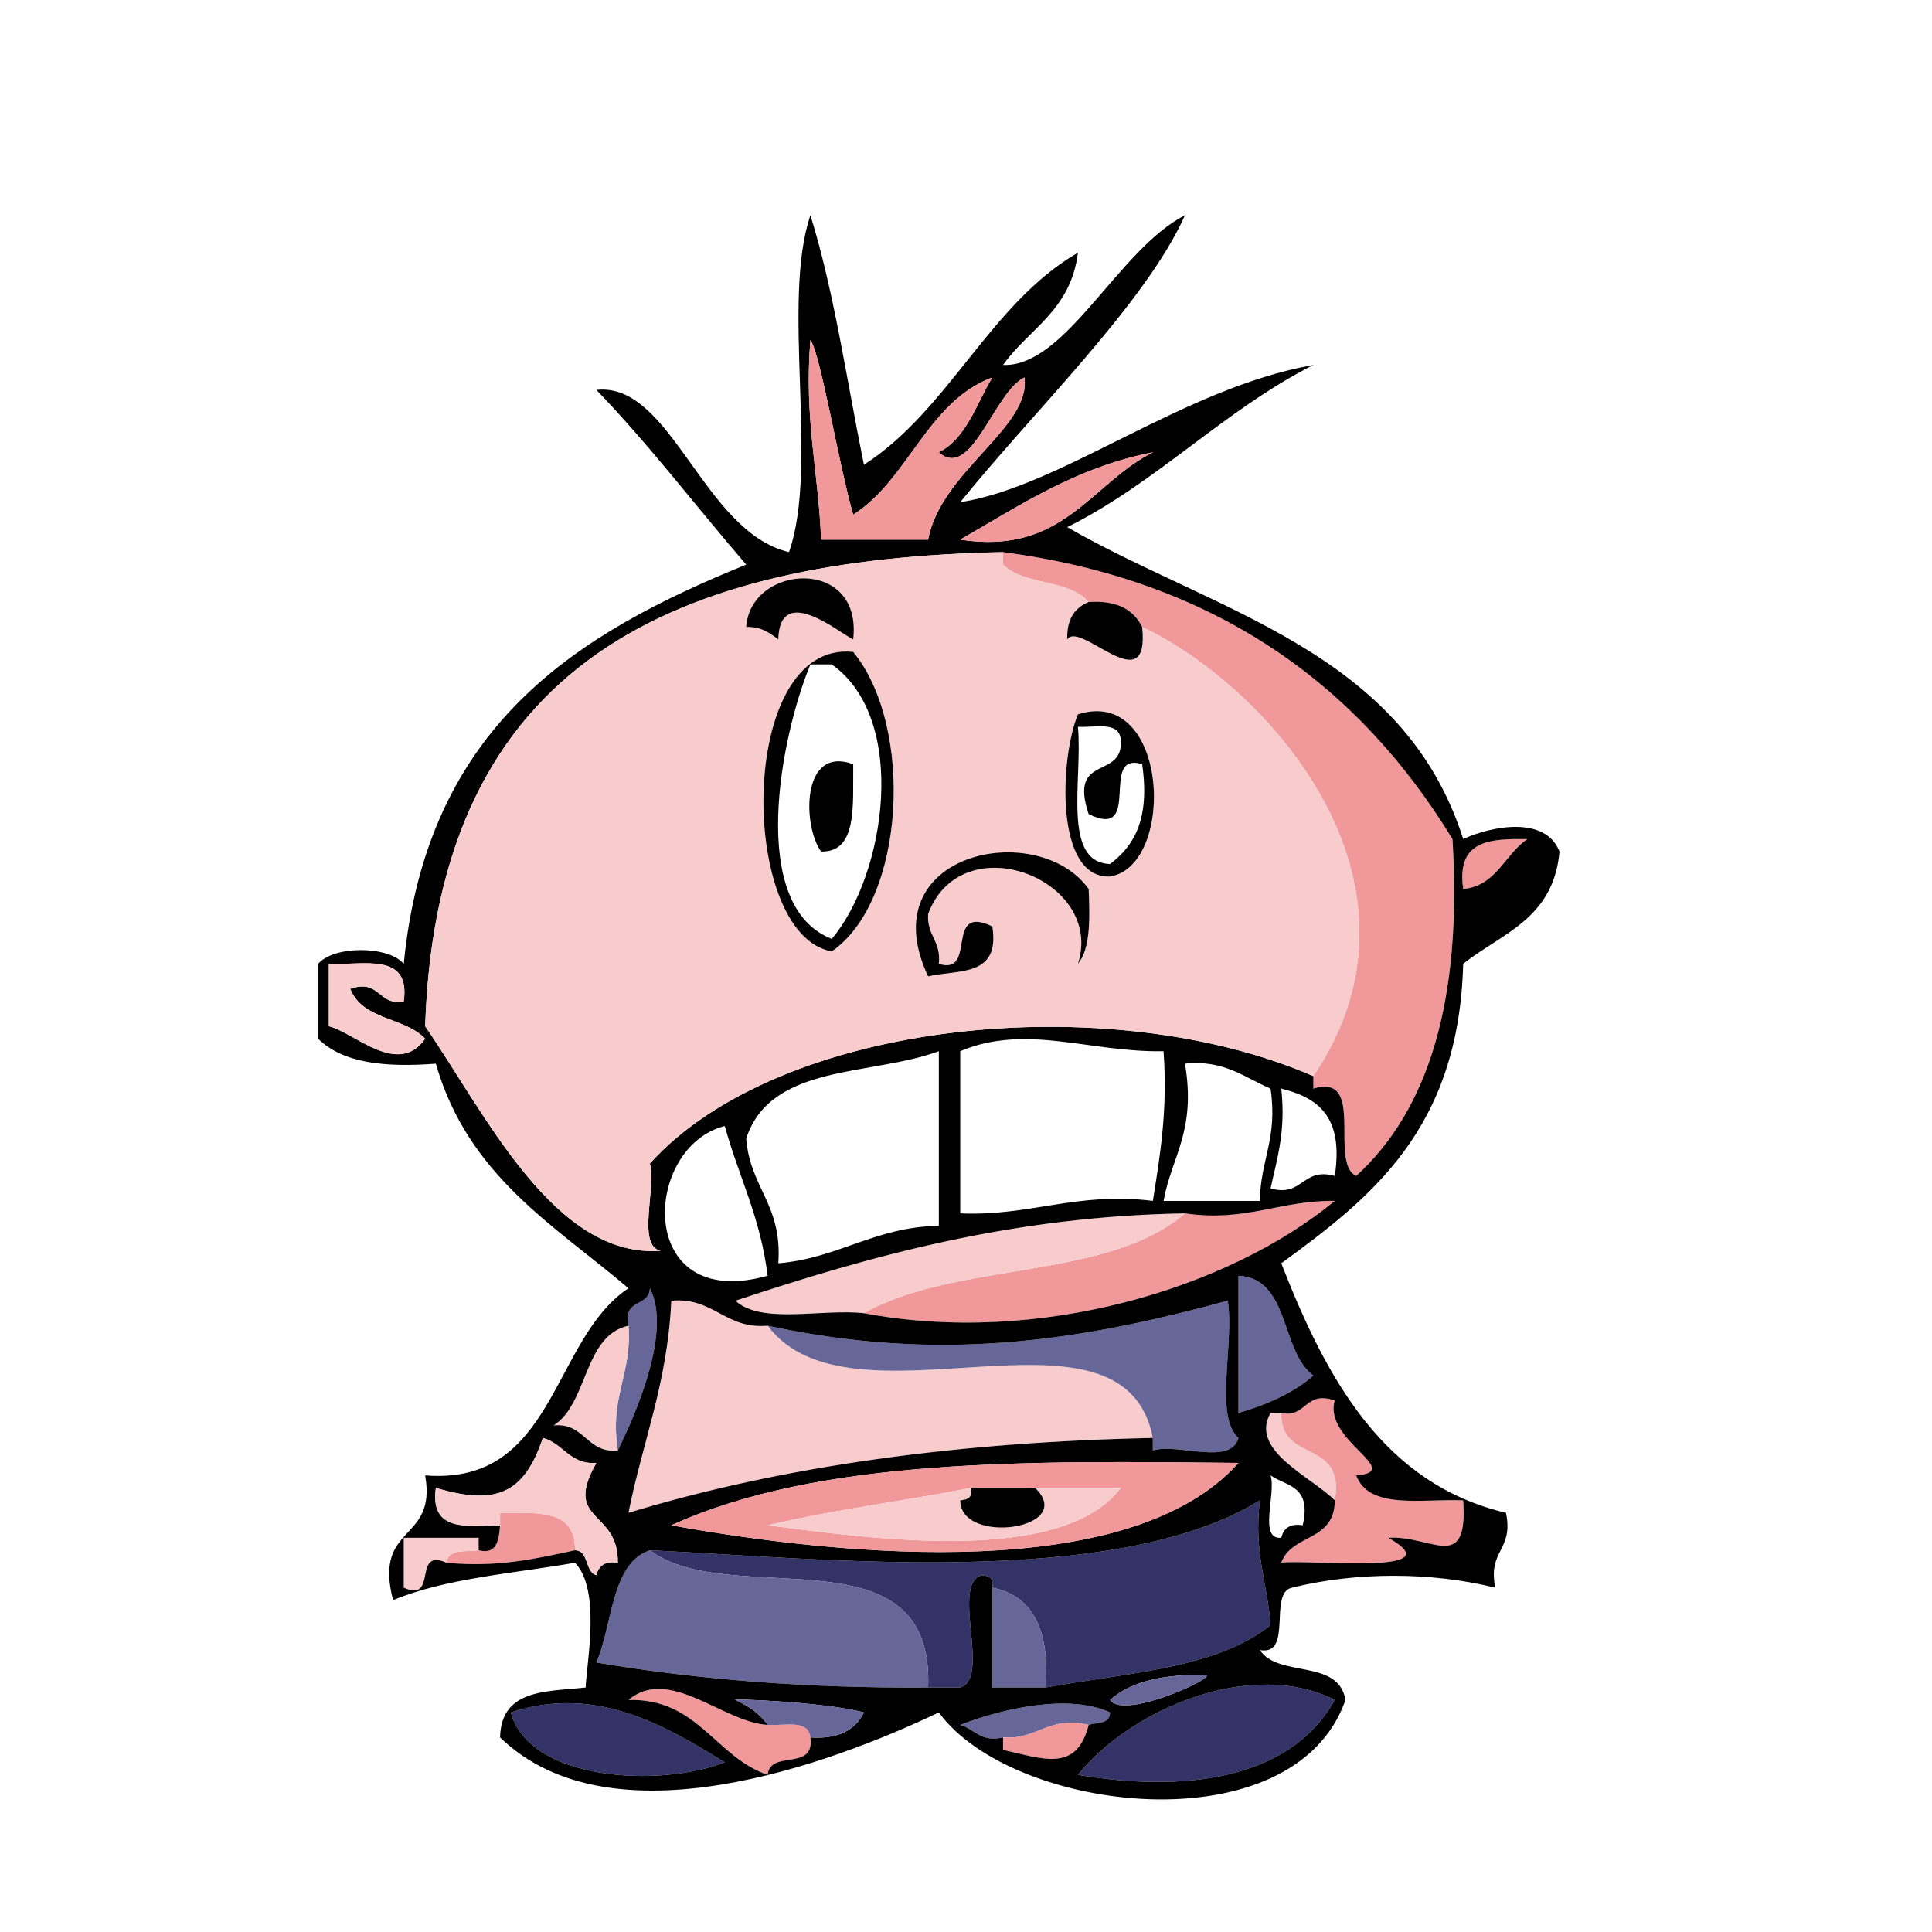 <?xml version="1.0" encoding="utf-8"?>
<!-- Generator: Adobe Illustrator 14.0.0, SVG Export Plug-In . SVG Version: 6.00 Build 43363)  -->
<!DOCTYPE svg PUBLIC "-//W3C//DTD SVG 1.1//EN" "http://www.w3.org/Graphics/SVG/1.1/DTD/svg11.dtd">
<svg version="1.1" id="Calque_1" xmlns="http://www.w3.org/2000/svg" xmlns:xlink="http://www.w3.org/1999/xlink" x="0px" y="0px"
	 width="500px" height="500px" viewBox="0 0 500 500" enable-background="new 0 0 500 500" xml:space="preserve">
<g>
	<path fill-rule="evenodd" clip-rule="evenodd" fill="#F1989A" d="M259.585,142.887c53.923,7.091,91.38,33.379,116.315,74.267
		c2.587,41.762-6.269,70.184-24.924,87.18c-7.166-3.481,2.664-26.786-11.078-22.604c0-1.076,0-2.151,0-3.228
		c34.035-50.704-12.496-101.258-44.312-116.242c-2.354-4.79-6.97-6.943-13.847-6.458c-5.031-5.977-16.711-4.196-22.155-9.687
		C259.585,145.04,259.585,143.963,259.585,142.887z"/>
	<path fill-rule="evenodd" clip-rule="evenodd" d="M220.81,197.779c-0.107,10.638,1.133,22.849-8.309,22.603
		C207.703,213.84,207.272,192.812,220.81,197.779z"/>
	<path fill-rule="evenodd" clip-rule="evenodd" fill="#F1989A" d="M395.288,217.154c-5.858,3.93-8.042,12.148-16.616,12.916
		C376.823,217.154,386,217.088,395.288,217.154z"/>
	<path fill-rule="evenodd" clip-rule="evenodd" fill="#F1989A" d="M223.579,339.854c23.549-13.444,62.937-8.425,83.085-25.832
		c15.84,2.32,24.742-3.444,38.775-3.228C317.863,333.548,268.732,348.353,223.579,339.854z"/>
	<path fill-rule="evenodd" clip-rule="evenodd" fill="#F8CCCC" d="M306.664,314.021c-20.148,17.407-59.536,12.388-83.085,25.832
		c-10.979-1.191-26.54,2.958-33.233-3.229C225.545,324.923,262.086,314.786,306.664,314.021z"/>
	<path fill-rule="evenodd" clip-rule="evenodd" fill="#666699" d="M320.512,330.165c13.317,0.621,10.864,19.625,19.387,25.832
		c-5.285,4.603-12.026,7.507-19.387,9.688C320.512,353.846,320.512,342.006,320.512,330.165z"/>
	<path fill-rule="evenodd" clip-rule="evenodd" fill="#666699" d="M159.881,375.372c-2.167-14.365,3.688-19.378,2.769-32.291
		c-1.524-7.158,5.289-4.596,5.54-9.684C173.91,344.501,164.623,365.734,159.881,375.372z"/>
	<path fill-rule="evenodd" clip-rule="evenodd" fill="#F8CCCC" d="M198.654,343.081c21.602,28.945,92.048-10.262,99.701,29.063
		c-49.875,1.047-95.444,7.116-135.705,19.373c3.632-18.369,10.091-33.439,11.078-54.892
		C184.742,335.624,187.641,344.082,198.654,343.081z"/>
	<path fill-rule="evenodd" clip-rule="evenodd" fill="#666699" d="M298.355,372.144c-7.653-39.324-78.099-0.117-99.701-29.063
		c44.343,9.566,80.131,4.15,119.089-6.456c1.753,10.868-3.568,29.992,2.769,35.519c-2.063,7.28-15.532,1.261-22.156,3.229
		C298.355,374.296,298.355,373.221,298.355,372.144z"/>
	<path fill-rule="evenodd" clip-rule="evenodd" fill="#F8CCCC" d="M162.65,343.081c0.919,12.913-4.937,17.926-2.769,32.291
		c-8.108,0.843-8.509-7.299-16.617-6.459C152.225,363.218,150.999,345.641,162.65,343.081z"/>
	<path fill-rule="evenodd" clip-rule="evenodd" fill="#F1989A" d="M345.439,388.288c2.754-16.128-14.134-9.354-13.85-22.604
		c6.674,1.322,6.021-5.898,13.85-3.228c-3.09,10.327,18.309,18.313,5.537,19.371c3.377,8.982,17.012,6.001,27.695,6.46
		c1.315,19.218-8.297,8.893-19.387,9.688c17.732,9.952-21.416,5.436-27.695,6.456C334.313,396.844,345.456,399.071,345.439,388.288z
		"/>
	<path fill-rule="evenodd" clip-rule="evenodd" fill="#F8CCCC" d="M331.59,365.685c-0.284,13.25,16.604,6.476,13.85,22.604
		c-6.146-6.175-22.193-12.945-16.619-22.604C329.743,365.685,330.667,365.685,331.59,365.685z"/>
	<path fill-rule="evenodd" clip-rule="evenodd" fill="#333367" d="M168.19,401.203c43.465,2.021,120.163,10.397,157.862-12.915
		c-1.638,13.745,1.992,21.356,2.769,32.287c-14.221,11.404-37.445,12.31-58.158,16.147c1.03-15.195-3.585-23.807-13.85-25.831
		c0.51-2.746-1.08-3.049-2.769-3.232c-8.053,2.455,2.513,26.609-5.539,29.063c-2.77,0-5.539,0-8.308,0
		C241.863,394.954,188.866,416.921,168.19,401.203z"/>
	<path fill-rule="evenodd" clip-rule="evenodd" fill="#F1989A" d="M129.417,394.744c0-1.075,0-2.152,0-3.228
		c9.124,0.125,19.596-1.322,19.386,9.687c-10.121,2.191-20.14,4.505-33.234,3.229c0.447-3.783,5.049-2.724,8.308-3.229
		C128.588,402.391,129.104,398.685,129.417,394.744z"/>
	<path fill-rule="evenodd" clip-rule="evenodd" fill="#F8CCCC" d="M115.57,404.433c-8.962-3.989-2.117,10.448-11.079,6.459
		c0-4.308,0-8.611,0-12.915c6.462,0,12.924,0,19.387,0c0,1.075,0,2.151,0,3.227C120.619,401.709,116.017,400.649,115.57,404.433z"/>
	<path fill-rule="evenodd" clip-rule="evenodd" fill="#666699" d="M168.19,401.203c20.676,15.718,73.673-6.249,72.007,35.52
		c-30.668,0.236-59.234-1.978-85.854-6.459C158.631,420.195,158.158,404.576,168.19,401.203z"/>
	<path fill-rule="evenodd" clip-rule="evenodd" fill="#666699" d="M256.813,410.892c10.265,2.024,14.88,10.636,13.85,25.831
		c-4.617,0-9.231,0-13.85,0C256.813,428.111,256.813,419.5,256.813,410.892z"/>
	<path fill-rule="evenodd" clip-rule="evenodd" fill="#333367" d="M278.968,459.323c13.813-17.132,45.038-30.267,66.472-19.372
		C333.638,461.101,305.506,463.817,278.968,459.323z"/>
	<path fill-rule="evenodd" clip-rule="evenodd" fill="#F1989A" d="M209.732,449.639c1.186,8.917-10.325,3.027-11.078,9.685
		c-13.571-4.626-18.056-19.849-36.004-19.372c10.53-8.901,24.482,5.79,36.004,6.456
		C203.039,446.676,209.217,444.855,209.732,449.639z"/>
	<path fill-rule="evenodd" clip-rule="evenodd" fill="#333367" d="M132.187,443.179c22.013-7.27,40.007,3.399,55.39,12.916
		C170.872,462.591,137.177,461.088,132.187,443.179z"/>
	<path fill-rule="evenodd" clip-rule="evenodd" fill="#666699" d="M281.74,446.407c-10.439-2.48-13.239,3.939-22.155,3.231
		c-5.792,1.368-7.336-2.215-11.08-3.231c10.857-4.248,28.21-8.152,38.773-3.229C287.202,446.318,283.89,445.685,281.74,446.407z"/>
	<path fill-rule="evenodd" clip-rule="evenodd" fill="#F1989A" d="M281.74,446.407c-3.132,12.437-11.877,8.713-22.155,6.46
		c0-1.077,0-2.152,0-3.229C268.501,450.347,271.301,443.927,281.74,446.407z"/>
	<path fill-rule="evenodd" clip-rule="evenodd" d="M104.491,249.441c6.047-61.834,44.826-85.505,88.624-103.325
		c-12.958-15.03-25.096-31.016-38.772-45.206c19.421-2.154,27.569,36.712,49.851,41.977c7.787-22.136-2.061-64.829,5.539-87.182
		c6.146,19.742,9.417,42.837,13.847,64.579c22.029-14.139,32.575-41.668,55.389-54.892c-1.878,15.029-12.689,19.644-19.383,29.06
		c16.255,0.613,29.741-29.869,47.079-38.747c-10.098,22.689-39.37,50.952-58.159,74.266c26.133-3.995,57.712-29.569,91.394-35.519
		c-23.154,11.75-40.428,30.359-63.699,41.977c38.338,22.034,87.028,32,102.473,80.724c7.369-3.405,21.273-6.076,24.925,3.228
		c-1.57,17.545-15.079,21.166-24.925,29.06c-1.139,42.804-23.805,60.506-47.082,77.496c11.825,30.342,26.693,57.136,58.161,64.579
		c2.008,9.877-4.779,9.497-2.772,19.375c-16.572-4.114-36.045-4.114-52.618,0c-6.234,1.342,0.414,17.702-8.309,16.143
		c4.823,7.294,20.344,2.111,22.156,12.917c-13.288,38.049-86.103,29.388-105.242,3.228c-27.561,13.14-84.622,34.496-113.549,6.46
		c0.287-12.581,12.027-11.811,22.155-12.916c0.255-6.616,4-25.29-2.769-32.29c-16.057,2.807-33.491,4.005-47.082,9.687
		c-5.151-19.998,11.394-14.7,8.31-32.291c33.711,2.71,32.62-35.154,52.619-48.431c-19.221-16.338-41.531-29.077-49.85-58.123
		c-12.843,0.981-23.976-0.032-30.465-6.459c0-6.458,0-12.915,0-19.374C86.364,244.694,100.463,244.694,104.491,249.441z
		 M85.105,265.587c6.355,1.417,17.865,13.326,24.926,3.229c-5.317-5.642-16.234-4.753-19.388-12.915
		c7.829-2.666,7.176,4.551,13.848,3.229c1.807-12.87-10.529-9.248-19.386-9.688C85.105,254.825,85.105,260.205,85.105,265.587z
		 M265.122,97.682c-7.896,3.833-13.721,26.893-22.156,19.374c7.107-3.553,9.654-12.423,13.846-19.374
		c-16.793,6.251-21.668,26.399-36.002,35.52c-3.738-12.943-8.468-41.684-11.078-45.206c-1.67,20.246,2.095,34.152,2.769,51.664
		c9.232,0,18.464,0,27.696,0C243.498,121.927,266.92,110.615,265.122,97.682z M248.505,139.659
		c26.623,4.13,33.745-14.474,49.851-22.604C278.591,120.919,263.96,130.768,248.505,139.659z M378.672,230.07
		c8.574-0.768,10.758-8.986,16.616-12.916C386,217.088,376.823,217.154,378.672,230.07z M345.439,439.951
		c-21.434-10.895-52.658,2.24-66.472,19.372C305.506,463.817,333.638,461.101,345.439,439.951z M198.654,446.407
		c-11.522-0.666-25.474-15.357-36.004-6.456c17.948-0.477,22.433,14.746,36.004,19.372c0.752-6.657,12.264-0.768,11.078-9.685
		c6.877,0.481,11.493-1.67,13.847-6.46c-10.061-2.739-35.689-3.671-33.233-3.228C193.618,441.516,196.624,443.393,198.654,446.407z
		 M187.576,456.095c-15.382-9.517-33.377-20.186-55.39-12.916C137.177,461.088,170.872,462.591,187.576,456.095z M115.57,404.433
		c13.094,1.275,23.113-1.038,33.234-3.229c3.66,0.036,2.531,5.659,5.539,6.456c0.612-2.515,2.319-3.752,5.539-3.227
		c0.266-13.871-14.396-10.318-5.539-25.833c-6.89,0.499-8.574-5.071-13.847-6.456c-4.854,14.439-12.132,17.585-27.695,12.916
		c-1.611,11.564,8.197,9.816,16.617,9.685c-0.314,3.94-0.829,7.646-5.54,6.459c0-1.075,0-2.151,0-3.227c-6.462,0-12.924,0-19.387,0
		c0,4.304,0,8.607,0,12.915C113.453,414.881,106.608,400.443,115.57,404.433z M259.585,142.887
		c-83.466,1.71-146.449,27.301-149.554,122.7c15.63,22.695,33.368,60.095,60.928,58.122c-6.192-1.391-1.122-15.914-2.77-22.604
		c33.683-37.239,118.767-45.571,171.708-22.603c0,1.076,0,2.151,0,3.228c13.742-4.183,3.912,19.122,11.078,22.604
		c18.655-16.996,27.511-45.418,24.924-87.18C350.965,176.266,313.508,149.978,259.585,142.887z M328.82,281.73
		c-6.767-2.87-12.009-7.522-22.156-6.456c2.958,17.44-3.452,23.959-5.537,35.52c8.307,0,16.616,0,24.925,0
		C326.168,300.164,330.728,294.719,328.82,281.73z M328.82,307.562c8.473,2.343,8.146-5.569,16.619-3.228
		c2.402-15.721-4.714-20.337-13.85-22.604C332.802,292.832,330.497,299.829,328.82,307.562z M301.127,272.047
		c-19.065,0.37-35.566-7.206-52.622,0c0,13.991,0,27.983,0,41.975c18.21,0.781,30.204-5.686,49.851-3.228
		C300.237,298.993,302.219,287.314,301.127,272.047z M187.576,291.419c-21.355,5.337-23.268,48.398,11.078,38.746
		C196.835,315.065,191.153,304.468,187.576,291.419z M201.424,326.938c15.517-1.283,25.108-9.475,41.542-9.688
		c0-15.067,0-30.136,0-45.203c-17.518,6.481-43.472,3.129-49.852,22.6C194.106,307.483,202.5,311.689,201.424,326.938z
		 M306.664,314.021c-44.578,0.765-81.119,10.901-116.318,22.604c6.693,6.187,22.254,2.037,33.233,3.229
		c45.153,8.499,94.284-6.306,121.86-29.06C331.406,310.577,322.504,316.342,306.664,314.021z M320.512,365.685
		c7.36-2.181,14.102-5.085,19.387-9.688c-8.522-6.207-6.069-25.211-19.387-25.832C320.512,342.006,320.512,353.846,320.512,365.685z
		 M162.65,343.081c-11.651,2.56-10.425,20.137-19.386,25.832c8.108-0.84,8.509,7.302,16.617,6.459
		c4.742-9.638,14.028-30.871,8.309-41.975C167.939,338.485,161.126,335.923,162.65,343.081z M298.355,372.144
		c0,1.077,0,2.152,0,3.229c6.624-1.968,20.093,4.052,22.156-3.229c-6.337-5.526-1.016-24.65-2.769-35.519
		c-38.958,10.606-74.746,16.022-119.089,6.456c-11.014,1.001-13.912-7.457-24.926-6.456c-0.987,21.452-7.446,36.522-11.078,54.892
		C202.911,379.26,248.481,373.19,298.355,372.144z M331.59,365.685c-0.923,0-1.847,0-2.77,0
		c-5.574,9.658,10.473,16.429,16.619,22.604c0.017,10.783-11.127,8.556-13.85,16.145c6.279-1.021,45.428,3.496,27.695-6.456
		c11.09-0.796,20.702,9.529,19.387-9.688c-10.684-0.459-24.318,2.522-27.695-6.46c12.771-1.059-8.627-9.044-5.537-19.371
		C337.61,359.786,338.264,367.007,331.59,365.685z M320.512,378.6c-54.008-0.541-108.275-1.383-146.783,16.145
		C219.245,402.966,292.663,409.786,320.512,378.6z M331.59,397.977c0.613-2.517,2.32-3.758,5.54-3.232
		c2.417-10.351-4.264-10.098-8.31-12.916C330.334,386.522,325.585,398.52,331.59,397.977z M168.19,401.203
		c-10.032,3.373-9.559,18.992-13.848,29.061c26.621,4.481,55.186,6.695,85.854,6.459c2.77,0,5.538,0,8.308,0
		c8.052-2.454-2.514-26.608,5.539-29.063c1.688,0.184,3.278,0.486,2.769,3.232c0,8.608,0,17.22,0,25.831c4.618,0,9.232,0,13.85,0
		c20.713-3.838,43.938-4.743,58.158-16.147c-0.776-10.931-4.406-18.542-2.769-32.287
		C288.353,411.601,211.655,403.224,168.19,401.203z M287.278,439.951c3.567,5.166,27.004-5.578,24.927-6.459
		C301.845,433.255,293.061,434.85,287.278,439.951z M259.585,449.639c0,1.076,0,2.151,0,3.229
		c10.278,2.253,19.023,5.977,22.155-6.46c2.149-0.723,5.462-0.089,5.538-3.229c-10.563-4.924-27.916-1.02-38.773,3.229
		C252.249,447.424,253.793,451.007,259.585,449.639z"/>
	<path fill-rule="evenodd" clip-rule="evenodd" fill="#F1989A" d="M240.197,139.659c-9.232,0-18.464,0-27.696,0
		c-0.674-17.511-4.439-31.418-2.769-51.664c2.61,3.522,7.34,32.263,11.078,45.206c14.334-9.12,19.209-29.268,36.002-35.52
		c-4.192,6.951-6.739,15.821-13.846,19.374c8.435,7.52,14.26-15.54,22.156-19.374C266.92,110.615,243.498,121.927,240.197,139.659z"
		/>
	<path fill-rule="evenodd" clip-rule="evenodd" fill="#F1989A" d="M298.355,117.055c-16.105,8.129-23.228,26.734-49.851,22.604
		C263.96,130.768,278.591,120.919,298.355,117.055z"/>
	<path fill-rule="evenodd" clip-rule="evenodd" fill="#666699" d="M198.654,446.407c-2.03-3.015-5.036-4.892-8.309-6.456
		c-2.456-0.443,23.173,0.488,33.233,3.228c-2.354,4.79-6.97,6.941-13.847,6.46C209.217,444.855,203.039,446.676,198.654,446.407z"/>
	<path fill-rule="evenodd" clip-rule="evenodd" fill="#F8CCCC" d="M85.105,249.441c8.857,0.439,21.193-3.182,19.386,9.688
		c-6.672,1.322-6.019-5.895-13.848-3.229c3.153,8.162,14.071,7.273,19.388,12.915c-7.062,10.098-18.571-1.812-24.926-3.229
		C85.105,260.205,85.105,254.825,85.105,249.441z"/>
	<path fill-rule="evenodd" clip-rule="evenodd" fill="#F8CCCC" d="M259.585,142.887c0,1.076,0,2.152,0,3.229
		c5.444,5.491,17.124,3.71,22.155,9.687c-3.407,1.409-5.69,4.132-5.541,9.687c3.236-5.137,21.453,16.535,19.388-3.229
		c31.815,14.983,78.347,65.538,44.312,116.242c-52.941-22.969-138.026-14.637-171.708,22.603c1.647,6.689-3.423,21.213,2.77,22.604
		c-27.561,1.973-45.298-35.427-60.928-58.122C113.136,170.188,176.119,144.598,259.585,142.887z M193.115,162.261
		c3.813-0.14,6.082,1.52,8.309,3.229c0.342-14.742,15.714-1.755,19.386,0C223.267,143.908,194.163,145.975,193.115,162.261z
		 M215.271,246.213c19.055-13.122,21.375-58.179,5.54-77.495C190.594,165.484,191.031,242.05,215.271,246.213z M287.278,226.841
		c17.133-2.759,15.299-49.437-8.311-41.978C274.304,196.1,272.877,227.481,287.278,226.841z M240.197,252.673
		c7.69-1.798,18.732,0.312,16.616-12.916c-12.566-6.043-3.768,12.828-13.846,9.684c0.621-6.105-3.122-7.122-2.77-12.916
		c8.774-23.352,45.79-8.894,38.771,12.916c3.191-3.815,3.138-11.413,2.772-19.372C268.653,211.682,225.017,220.474,240.197,252.673z
		"/>
	<path fill-rule="evenodd" clip-rule="evenodd" d="M295.587,162.261c2.065,19.763-16.151-1.908-19.388,3.229
		c-0.149-5.555,2.134-8.277,5.541-9.687C288.617,155.318,293.232,157.471,295.587,162.261z"/>
	<path fill-rule="evenodd" clip-rule="evenodd" d="M220.81,165.49c-3.672-1.755-19.044-14.742-19.386,0
		c-2.228-1.708-4.496-3.369-8.309-3.229C194.163,145.975,223.267,143.908,220.81,165.49z"/>
	<path fill-rule="evenodd" clip-rule="evenodd" d="M220.81,168.719c15.835,19.316,13.515,64.373-5.54,77.495
		C191.031,242.05,190.594,165.484,220.81,168.719z M215.271,242.985c13.972-16.613,19.978-56.841,0-71.037c-1.846,0-3.692,0-5.539,0
		C201.982,190.639,193.39,234.534,215.271,242.985z"/>
	<path fill-rule="evenodd" clip-rule="evenodd" d="M278.968,184.864c23.609-7.459,25.443,39.218,8.311,41.978
		C272.877,227.481,274.304,196.1,278.968,184.864z M287.278,223.61c6.174-4.642,10.377-11.581,8.309-25.831
		c-11.334-3.526,0.375,19.811-13.847,12.916c-5.305-15.87,9.204-8.643,8.309-19.374c-0.514-4.781-6.693-2.959-11.081-3.229
		C280.213,201.713,274.742,223.161,287.278,223.61z"/>
	<path fill-rule="evenodd" clip-rule="evenodd" d="M281.74,230.07c0.365,7.958,0.419,15.556-2.772,19.372
		c7.019-21.809-29.997-36.267-38.771-12.916c-0.352,5.793,3.39,6.81,2.77,12.916c10.079,3.144,1.28-15.727,13.846-9.684
		c2.116,13.227-8.925,11.118-16.616,12.916C225.017,220.474,268.653,211.682,281.74,230.07z"/>
	<path fill-rule="evenodd" clip-rule="evenodd" fill="#F1989A" d="M173.729,394.744c38.508-17.527,92.775-16.686,146.783-16.145
		C292.663,409.786,219.245,402.966,173.729,394.744z M251.275,385.06c-17.379,3.415-35.734,5.695-52.621,9.685
		c26.671,3.436,76.198,10.511,91.395-9.685c-7.386,0-14.771,0-22.158,0C262.354,385.06,256.813,385.06,251.275,385.06z"/>
	<path fill-rule="evenodd" clip-rule="evenodd" fill="#F8CCCC" d="M251.275,385.06c0.51,2.746-1.081,3.045-2.771,3.229
		c0.041,11.768,30.376,7.443,19.386-3.229c7.387,0,14.772,0,22.158,0c-15.196,20.195-64.724,13.12-91.395,9.685
		C215.542,390.755,233.896,388.475,251.275,385.06z"/>
	<path fill-rule="evenodd" clip-rule="evenodd" d="M267.891,385.06c10.99,10.672-19.345,14.996-19.386,3.229
		c1.69-0.184,3.28-0.482,2.771-3.229C256.813,385.06,262.354,385.06,267.891,385.06z"/>
	<path fill-rule="evenodd" clip-rule="evenodd" fill="#666699" d="M312.205,433.492c2.077,0.881-21.359,11.625-24.927,6.459
		C293.061,434.85,301.845,433.255,312.205,433.492z"/>
	<path fill-rule="evenodd" clip-rule="evenodd" fill="#F8CCCC" d="M129.417,394.744c-8.42,0.132-18.228,1.88-16.617-9.685
		c15.563,4.669,22.841,1.523,27.695-12.916c5.273,1.385,6.958,6.955,13.847,6.456c-8.856,15.515,5.805,11.962,5.539,25.833
		c-3.22-0.525-4.927,0.712-5.539,3.227c-3.008-0.797-1.879-6.42-5.539-6.456c0.209-11.009-10.262-9.562-19.386-9.687
		C129.417,392.592,129.417,393.669,129.417,394.744z"/>
</g>
</svg>
